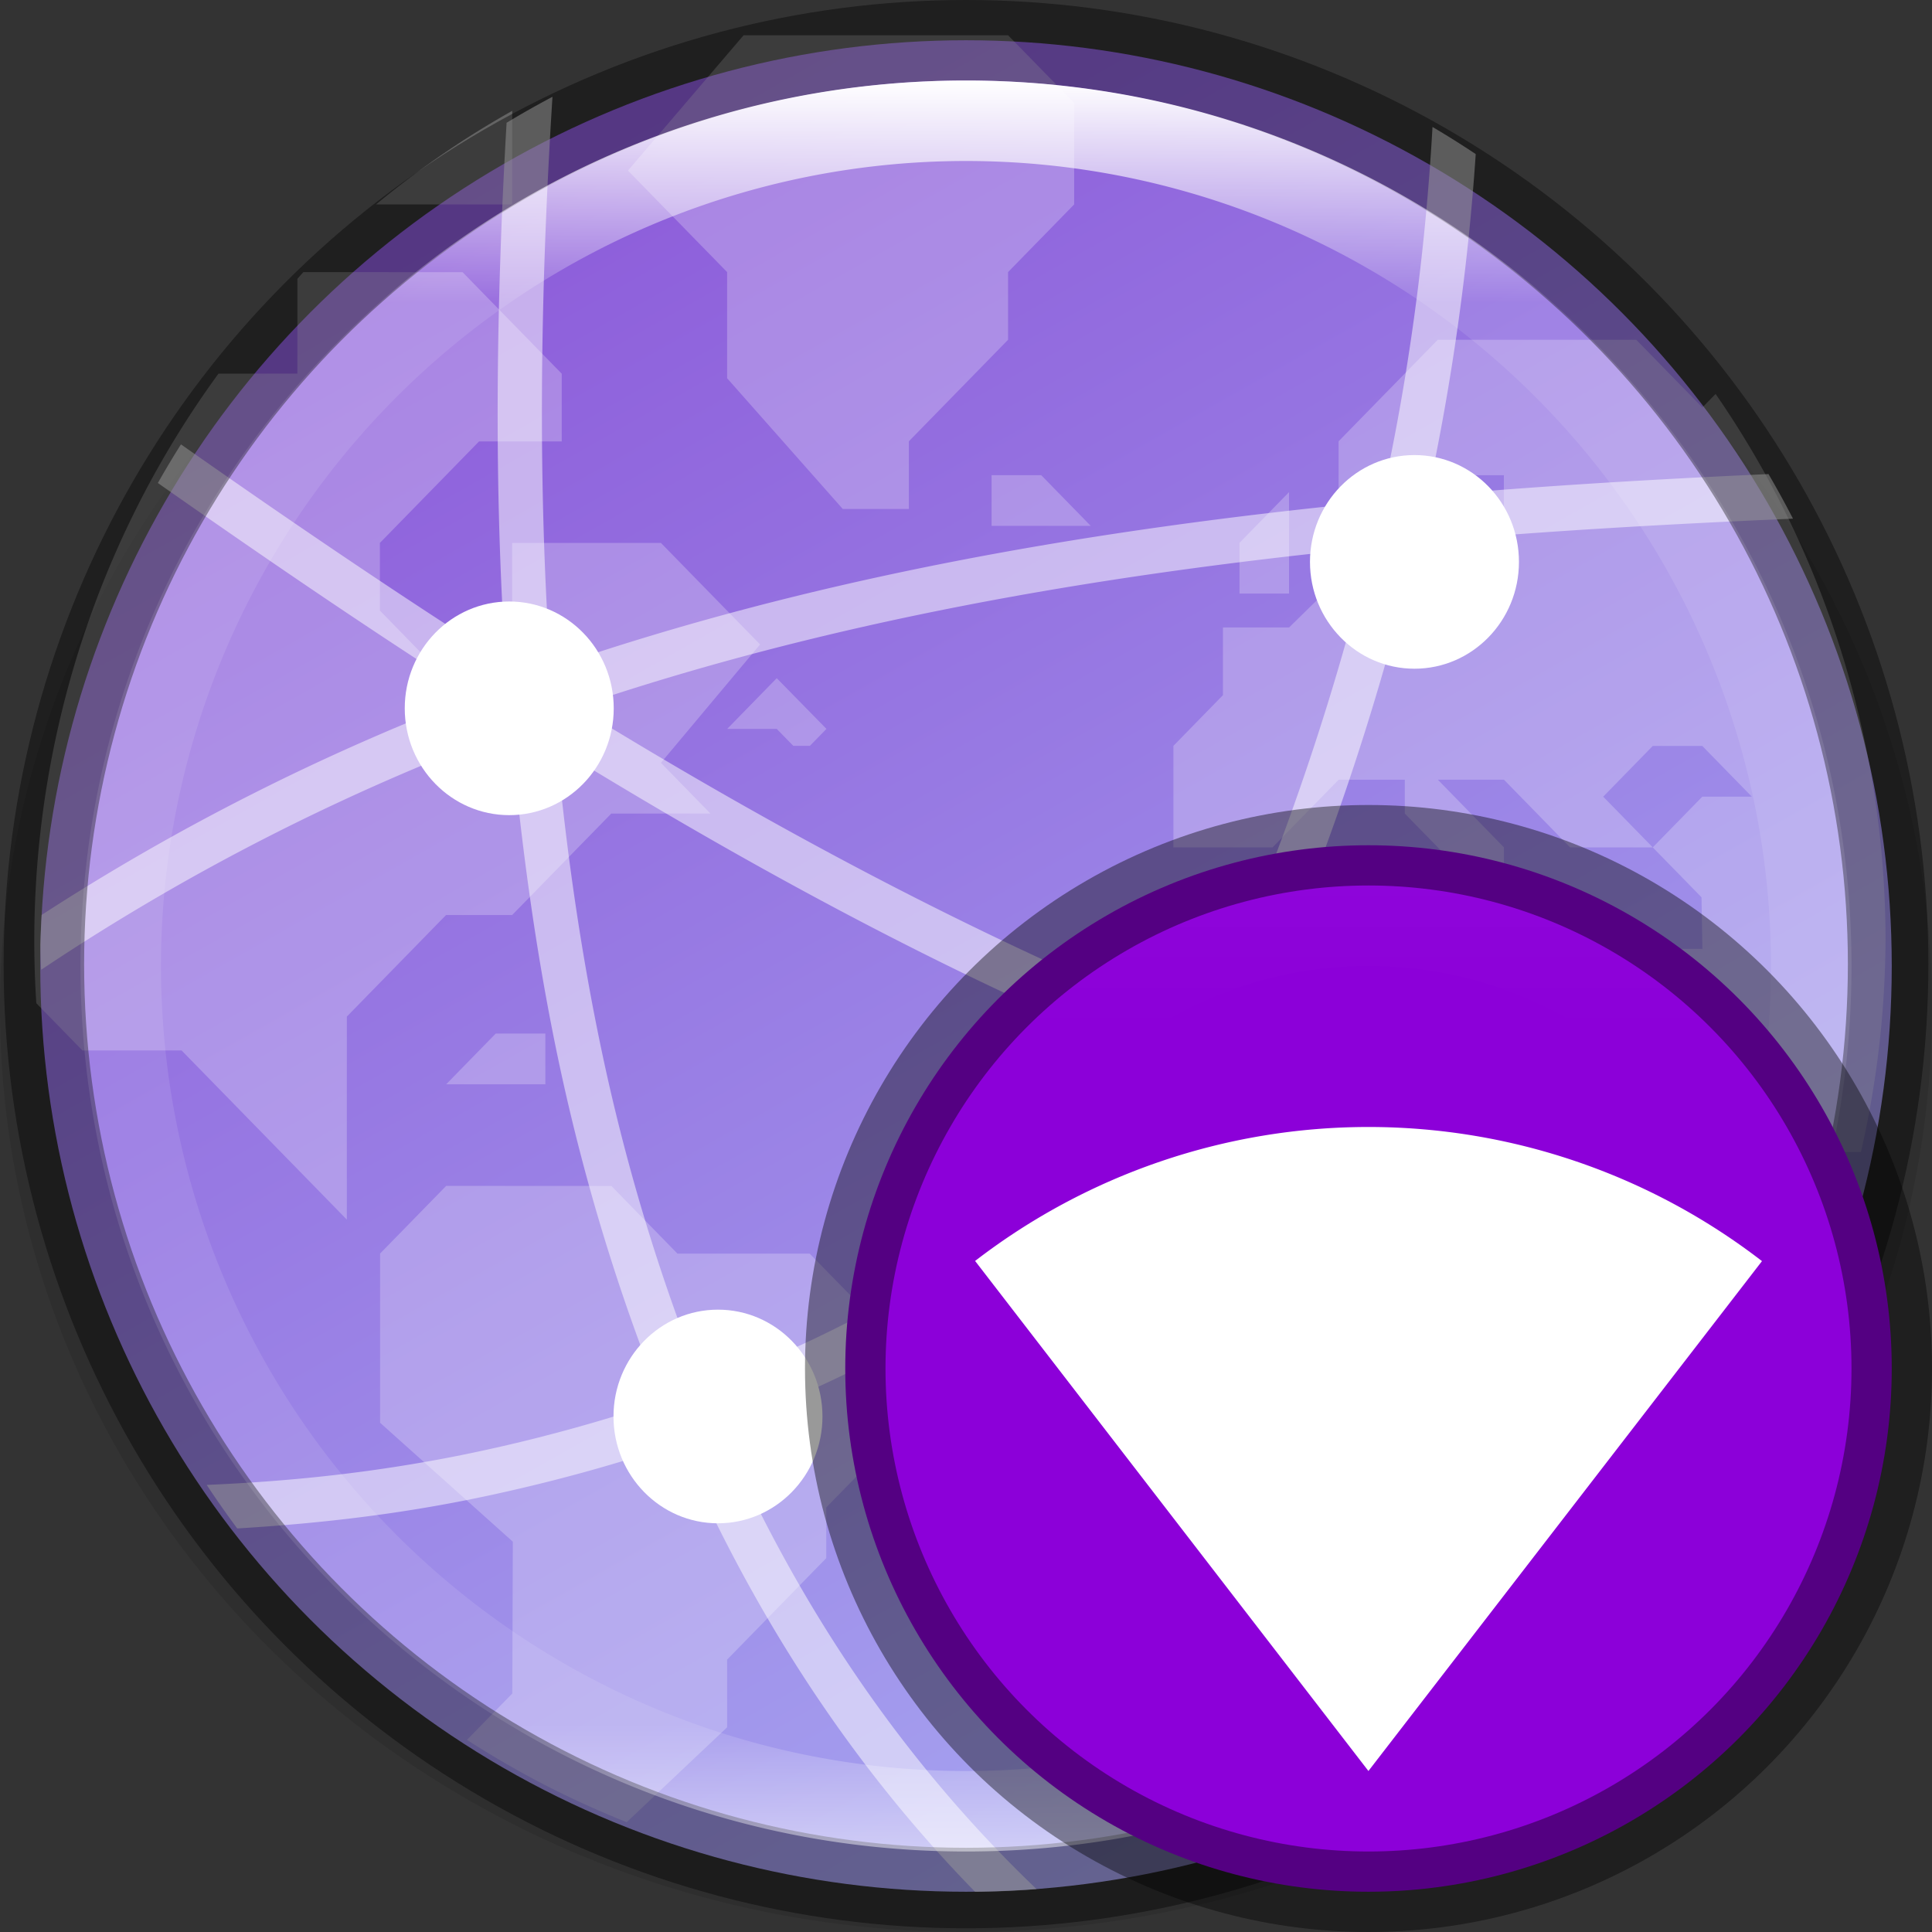 <svg width="24" height="24" version="1" xmlns="http://www.w3.org/2000/svg" xmlns:xlink="http://www.w3.org/1999/xlink">
 <rect width="100%" height="100%" fill="#333333" stroke="none"/>
 <defs>
  <linearGradient id="linearGradient8588-0-1" x1="13.735" x2="38.1" y1="249.69" y2="292.77" gradientTransform="matrix(.483 0 0 .483 -.011 -119.42)" gradientUnits="userSpaceOnUse">
   <stop stop-color="#8c59d9" offset="0"/>
   <stop stop-color="#a7a7f1" offset="1"/>
  </linearGradient>
  <clipPath id="clipPath1231-1">
   <path d="m335.72 189.5c6.811 1e-5 7.784 0.971 7.784 7.775v5.449c0 6.804-0.973 7.775-7.784 7.775h-7.432c-6.811 0-7.784-0.971-7.784-7.775v-5.449c0-6.804 0.973-7.775 7.784-7.775z" fill="#325fd1"/>
  </clipPath>
  <linearGradient id="linearGradient8590-3-3" x1="96" x2="96" y1="4" y2="188" gradientTransform="matrix(.12 0 0 .12 .522 .522)" gradientUnits="userSpaceOnUse">
   <stop stop-color="#fff" offset="0"/>
   <stop stop-color="#fff" stop-opacity=".098" offset=".125"/>
   <stop stop-color="#fff" stop-opacity=".098" offset=".925"/>
   <stop stop-color="#fff" stop-opacity=".498" offset="1"/>
  </linearGradient>
  <linearGradient id="linearGradient1230" x1="344" x2="366" y1="94" y2="94" gradientTransform="matrix(.524 0 0 .524 -178.95 -56.238)" gradientUnits="userSpaceOnUse">
   <stop stop-color="#fff" offset="0"/>
   <stop stop-color="#fff" stop-opacity="0" offset="1"/>
  </linearGradient>
 </defs>
 <ellipse transform="scale(-1)" cx="-12" cy="-12.523" rx="12" ry="11.477" enable-background="new" opacity=".1"/>
 <ellipse cx="12" cy="12" rx="11.5" ry="11.5" enable-background="new" fill="url(#linearGradient8588-0-1)"/>
 <path transform="matrix(1.095 0 0 1.121 -351.62 -212.53)" d="m329.55 189.98-1.312 1.5 1.125 1.125v1.176l1.312 1.449h0.75v-0.75l1.125-1.125v-0.75l0.75-0.75v-1.125l-0.75-0.75zm-2.625 0.838a10.5 10.5 0 0 0-1.545 1.037h1.545zm-2.369 1.787a10.5 10.5 0 0 0-0.068 0.074v1.051h-0.895a10.5 10.5 0 0 0-2.09 6.266 10.5 10.5 0 0 0 0.023 0.711l0.523 0.523h1.125l1.875 1.875v-2.25l1.125-1.125h0.75l1.125-1.125h1.125l-0.562-0.562 1.125-1.312-1.125-1.125h-1.688v1.5h-0.75l-0.75-0.75v-0.75l1.125-1.125h0.938v-0.75l-1.125-1.125zm12.869 0.75-1.125 1.125v0.938h1.125v-0.562h0.75v0.75l-0.375 0.375-1.5 0.025-0.562 0.537h-0.75v0.75l-0.562 0.562v1.125h1.125l0.75-0.75h0.75v0.375l0.75 0.75h0.375v-0.375l-0.75-0.75h0.75l0.75 0.75h0.938l-0.562-0.562 0.562-0.562h0.562l0.562 0.562h-0.562l-0.562 0.562 0.553 0.553 0.01 0.572h-0.75l2.25 2.25h0.299a10.5 10.5 0 0 0 0.279-2.359 10.5 10.5 0 0 0-1.928-6.041l-0.15 0.15-0.75-0.75zm2.25 6.75h-2.25l-0.375-0.375h-2.25l-1.312 1.312v1.875l0.938 0.938h1.312l0.562 0.562v0.562l0.375 0.375v2.25l1.096 1.158a10.5 10.5 0 0 0 2.674-2.543l-0.019-1.615 1.645-1.645a10.5 10.5 0 0 0 0.059-0.23h-0.578l-1.875-1.875zm-7.312-5.25v0.562h1.125l-0.562-0.562zm3.375 0.188-0.562 0.562v0.562h0.562zm-5.812 2.062-0.562 0.562h0.562l0.188 0.188h0.188l0.188-0.188zm-3.188 3.938-0.562 0.562h1.125v-0.562zm-0.562 1.688-0.75 0.75v1.875l1.506 1.318-6e-3 1.682-0.514 0.514a10.5 10.5 0 0 0 1.812 0.912l1.139-1.051v-0.75l1.125-1.125v-0.562l0.562-0.562v-1.5l-0.75-0.75h-1.5l-0.75-0.75z" clip-path="url(#clipPath1231-1)" color="#000000" fill="#fff" opacity=".24"/>
 <path d="m6.862 1.203a11.5 11.774 0 0 0-0.569 0.322c-0.133 2.29-0.158 4.542-0.011 6.708-1.387-0.881-2.725-1.794-4.034-2.713a11.5 11.774 0 0 0-0.287 0.48c1.274 0.894 2.577 1.786 3.927 2.648-1.865 0.712-3.655 1.606-5.371 2.718a11.5 11.774 0 0 0-0.017 0.366 11.5 11.774 0 0 0 0.011 0.315c1.853-1.238 3.796-2.217 5.835-2.974 0.127 1.43 0.319 2.824 0.605 4.163 0.312 1.458 0.74 2.847 1.271 4.168-0.783 0.266-1.566 0.477-2.323 0.637-1.227 0.259-2.339 0.363-3.331 0.405a11.5 11.774 0 0 0 0.379 0.541c0.937-0.057 1.95-0.161 3.063-0.396 0.789-0.167 1.607-0.386 2.426-0.666 0.902 2.086 2.106 3.968 3.677 5.576a11.5 11.774 0 0 0 0.764-0.033c-1.697-1.624-2.984-3.558-3.93-5.736 2.285-0.852 4.537-2.198 6.221-4.26 2.483 0.953 5.064 1.647 7.742 1.956a11.5 11.774 0 0 0 0.158-0.545c-5.736-0.638-11.053-3.115-15.904-6.101 3.085-1.049 6.385-1.633 9.864-1.98-0.493 2.033-1.182 4.001-2.039 5.878l0.496 0.237c0.898-1.967 1.613-4.037 2.118-6.178 1.519-0.139 3.083-0.227 4.67-0.296a11.5 11.774 0 0 0-0.304-0.554c-1.435 0.065-2.852 0.149-4.236 0.272 0.299-1.387 0.502-2.805 0.599-4.247a11.5 11.774 0 0 0-0.537-0.337c-0.089 1.58-0.301 3.132-0.637 4.647-3.634 0.352-7.086 0.959-10.319 2.076-0.161-2.28-0.13-4.665 0.024-7.096zm0.051 8.084c2.447 1.506 5.007 2.898 7.701 3.979-1.597 1.882-3.715 3.141-5.878 3.946-0.521-1.294-0.942-2.658-1.249-4.098-0.263-1.231-0.448-2.512-0.573-3.828z" color="#000000" color-rendering="auto" dominant-baseline="auto" fill="#fff" fill-rule="evenodd" image-rendering="auto" opacity=".5" shape-rendering="auto" solid-color="#000000" style="font-feature-settings:normal;font-variant-alternates:normal;font-variant-caps:normal;font-variant-ligatures:normal;font-variant-numeric:normal;font-variant-position:normal;isolation:auto;mix-blend-mode:normal;shape-padding:0;text-decoration-color:#000000;text-decoration-line:none;text-decoration-style:solid;text-indent:0;text-orientation:mixed;text-transform:none;white-space:normal"/>
 <ellipse cx="6.326" cy="8.799" rx="1.298" ry="1.327" enable-background="new" fill="#fff"/>
 <ellipse cx="8.919" cy="17.596" rx="1.298" ry="1.327" enable-background="new" fill="#fff"/>
 <ellipse cx="17.571" cy="6.98" rx="1.298" ry="1.327" enable-background="new" fill="#fff"/>
 <ellipse cx="14.975" cy="13.173" rx="1.298" ry="1.327" enable-background="new" fill="#fff"/>
 <ellipse cx="12" cy="11.977" rx="11.455" ry="11.477" enable-background="new" fill="none" opacity=".4" stroke="#000" stroke-dashoffset="6.6" stroke-linejoin="round"/>
 <path d="m12 1c-6.075 0-11 4.925-11 11 0 6.075 4.925 11 11 11 6.075 0 11-4.925 11-11 0-6.075-4.925-11-11-11zm0 1a10 10 0 0 1 10 10 10 10 0 0 1-10 10 10 10 0 0 1-10-10 10 10 0 0 1 10-10z" enable-background="new" fill="url(#linearGradient8590-3-3)"/>
 <ellipse cx="17" cy="17" rx="6.5" ry="6.5" enable-background="new" fill="#8c00d9" stroke="#000" stroke-dashoffset="1" stroke-linecap="round" stroke-linejoin="round" stroke-opacity=".4"/>
 <circle transform="rotate(90)" cx="17" cy="-17" r="5.5" enable-background="new" fill="none" opacity=".3" stroke="url(#linearGradient1230)" stroke-dashoffset="1" stroke-linecap="round" stroke-linejoin="round" stroke-opacity=".4"/>
 <path d="m12.113 15.664a8.003 8 0 0 1 9.775 2e-3l-4.889 6.334z" color="#000000" enable-background="new" fill="#fff" overflow="visible"/>
</svg>
